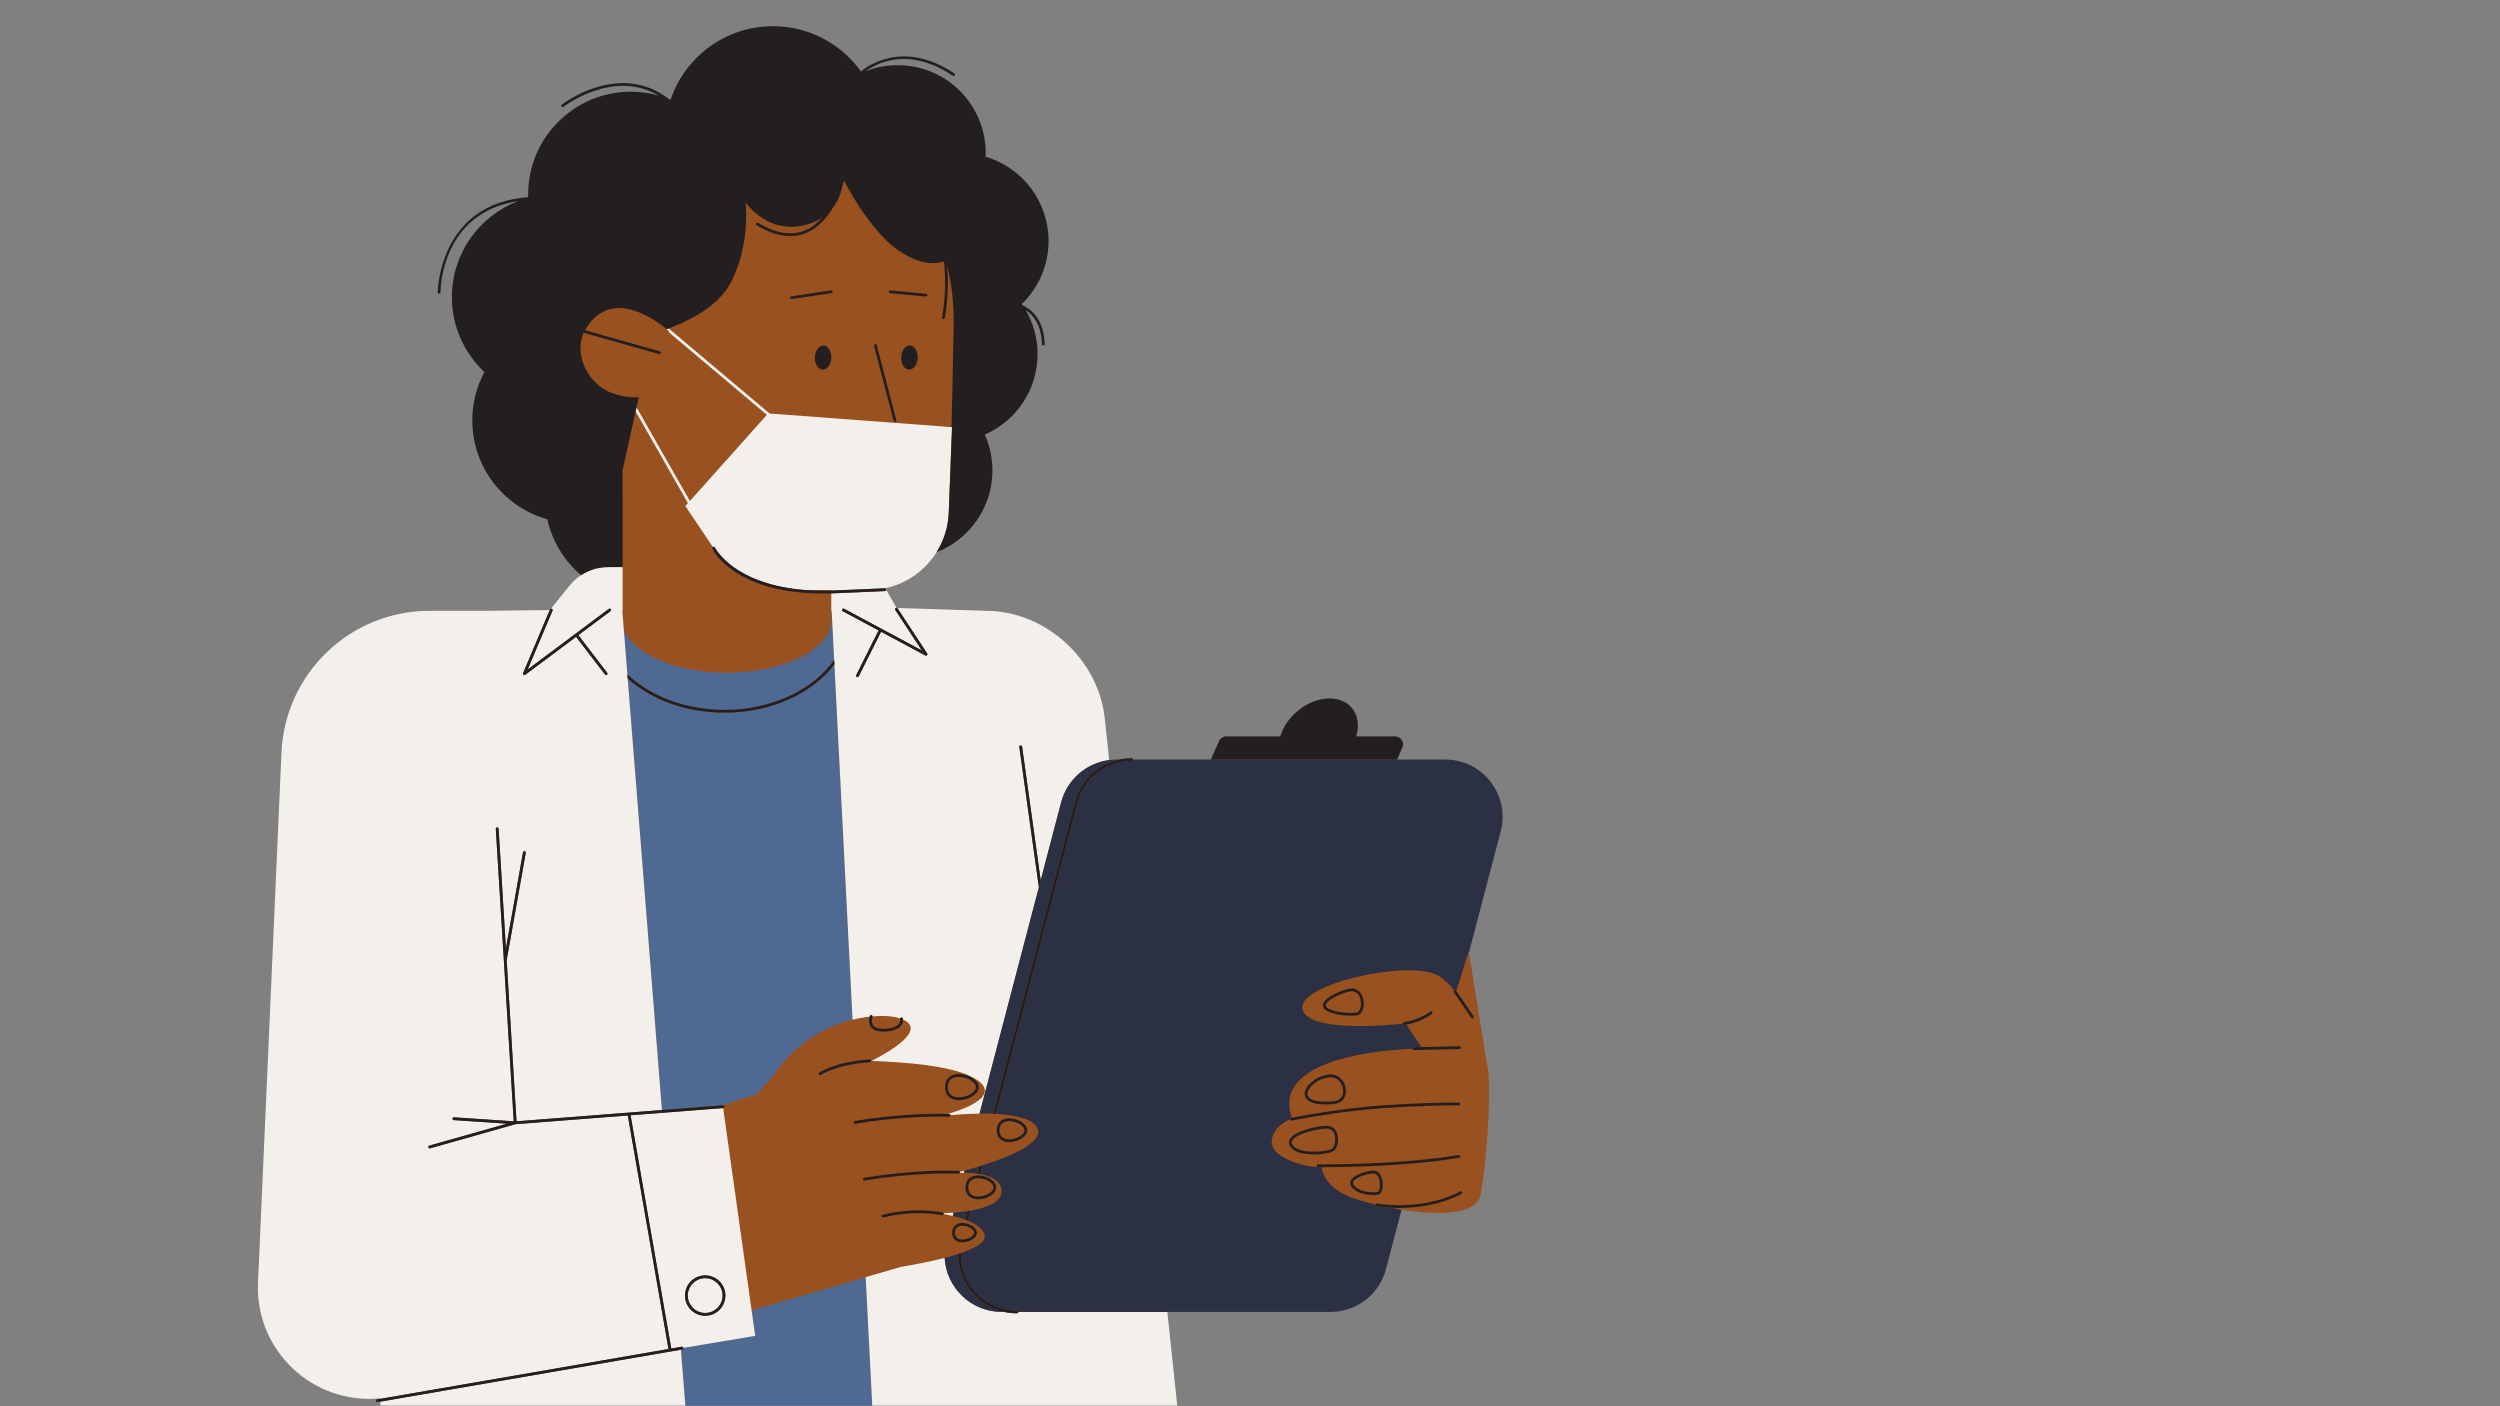 <svg xmlns="http://www.w3.org/2000/svg" xmlns:xlink="http://www.w3.org/1999/xlink" width="1920" zoomAndPan="magnify" viewBox="0 0 1440 810" height="1080" preserveAspectRatio="xMidYMid meet" version="1.0"><rect x="0" y="0" width="1440" height="810" fill="#808080" stroke="none"/><defs><clipPath id="d1837f833e"><path d="M 358 351 L 503 351 L 503 809.859 L 358 809.859 Z M 358 351 " clip-rule="nonzero"/></clipPath><clipPath id="f9c32aa798"><path d="M 148 189 L 679 189 L 679 809.859 L 148 809.859 Z M 148 189 " clip-rule="nonzero"/></clipPath></defs><path fill="#995120" d="M 219.902 808.824 L 219.902 804.512 L 219.012 804.602 C 216.852 804.824 214.664 804.938 212.504 804.938 C 195.422 804.938 178.793 797.797 166.879 785.352 C 154.852 772.785 148.656 756.277 149.426 738.867 L 162.941 433.504 C 164.949 388.152 202.098 352.625 247.508 352.625 L 281.141 352.625 L 317.18 352.199 L 317.523 351.391 L 317.773 351.32 L 317.941 351.133 L 328.934 337.555 C 330.656 335.426 332.742 333.547 335.141 331.969 L 336.043 331.375 L 335.223 330.676 C 325.582 322.48 318.773 311.207 316.047 298.926 L 315.941 298.453 L 315.473 298.32 C 290.387 291.305 272.863 268.203 272.863 242.145 C 272.863 232.574 275.238 223.078 279.73 214.68 L 280.023 214.133 L 279.57 213.711 C 267.652 202.547 261.09 187.43 261.09 171.133 C 261.09 147.078 276.203 125.164 298.695 116.602 L 298.293 115.066 C 300.219 114.773 302.227 114.547 304.316 114.406 L 305.086 114.352 L 305.055 113.012 C 305.043 112.668 305.031 112.324 305.031 111.98 C 305.031 79.809 331.215 53.637 363.398 53.637 C 368.742 53.637 374.082 54.375 379.262 55.836 L 379.891 54.363 C 381.531 55.328 383.133 56.414 384.691 57.625 L 384.785 57.695 C 384.785 57.695 385.727 58.062 385.941 58.152 L 386.738 58.484 L 387.02 57.664 C 395.465 32.68 418.867 15.895 445.25 15.895 C 465.012 15.895 483.703 25.504 495.242 41.605 L 495.75 42.316 L 496.418 41.754 C 496.809 41.422 497.375 40.969 498.109 40.441 L 498.867 41.809 C 504.703 39.512 510.84 38.348 517.113 38.348 C 544.594 38.348 566.953 60.695 566.953 88.168 C 566.953 88.855 566.93 89.539 566.898 90.219 L 566.875 90.848 L 567.48 91.027 C 588.484 97.238 603.156 116.883 603.156 138.793 C 603.156 152.359 597.785 165.047 588.039 174.516 L 587.543 174.996 L 588.613 176.547 L 588.824 176.645 C 589.547 176.977 590.359 177.406 591.207 177.957 L 590.117 178.992 C 594.504 186.555 596.824 195.18 596.824 203.938 C 596.824 223.738 585.086 241.664 566.918 249.602 L 566.172 249.926 L 566.504 250.668 C 569.371 257.086 570.824 263.914 570.824 270.961 C 570.824 291.594 558.402 309.801 539.176 317.34 L 538.926 317.438 L 538.785 317.664 C 532.27 328.062 521.676 335.488 509.715 338.031 L 508.617 338.266 L 509.32 339.453 L 509.598 339.652 L 509.594 339.926 L 515.949 350.879 L 516.363 350.918 L 516.516 350.992 L 567.738 352.625 C 601.57 352.625 631.98 380.125 635.543 413.922 L 638.156 438.711 L 638.98 438.602 C 640.523 438.398 641.898 438.301 643.18 438.301 L 644.715 438.301 L 644.801 438.281 C 647.199 437.758 649.57 437.492 651.859 437.492 L 651.859 438.301 L 697.953 438.301 L 702.906 427.215 C 703.512 425.855 704.867 424.98 706.355 424.98 L 738.023 424.98 L 738.195 424.402 C 741.691 412.66 754.082 403.105 765.812 403.105 C 771.223 403.105 775.727 405.148 778.496 408.859 C 781.445 412.816 782.125 418.172 780.41 423.941 L 780.098 424.98 L 803.594 424.98 C 804.879 424.98 806.066 425.621 806.766 426.699 C 807.465 427.777 807.57 429.125 807.043 430.297 L 803.465 438.301 L 832.445 438.301 C 842.512 438.301 851.812 442.867 857.961 450.836 C 864.113 458.801 866.176 468.953 863.625 478.684 L 845.273 548.691 L 855.535 611.836 C 855.996 613.992 856.305 615.898 856.461 617.551 C 858.004 633.617 855.348 669.582 852.098 687.754 C 850.605 696.098 838.324 697.848 828.285 697.848 C 828.281 697.848 828.281 697.848 828.281 697.848 C 822.156 697.848 815.133 697.227 807.414 696.004 L 806.691 695.891 L 797.543 730.793 C 793.832 744.957 781.008 754.848 766.363 754.848 L 671.496 754.848 L 677.188 808.824 Z M 324.102 60.891 C 324.254 60.77 339.844 48.664 358.895 48.664 C 365.738 48.664 372.184 50.246 378.129 53.379 C 372.184 50.254 365.711 48.672 358.863 48.672 C 339.922 48.672 324.258 60.77 324.102 60.891 Z M 324.102 60.891 " fill-opacity="1" fill-rule="nonzero"/><g clip-path="url(#d1837f833e)"><path fill="#4f6a92" d="M 417.328 408.887 C 394.633 408.887 374.402 400.875 361.363 388.441 L 360.539 378.07 L 359.242 361.738 C 361.047 367.535 366.109 372.781 373.441 376.996 C 384.469 383.336 400.637 387.344 418.672 387.344 C 434.039 387.344 448.051 384.434 458.684 379.652 C 471.043 374.094 478.836 366.008 478.836 356.996 C 478.836 356.867 478.82 356.738 478.816 356.609 L 478.816 351.816 L 479.043 351.816 L 480.207 374.656 L 480.484 380.098 C 468.613 397.184 444.766 408.887 417.328 408.887 Z M 432.918 754.688 L 434.996 769.453 L 393.598 776.375 C 393.672 776.812 393.379 777.227 392.938 777.305 L 392.211 777.43 L 394.762 809.633 L 502.418 809.633 L 498.637 735.617 Z M 436.273 630.375 C 438.16 627.738 440.305 625.348 442.645 623.191 L 448.031 616.062 C 458.805 601.812 474.039 591.547 491.066 587.332 L 480.617 382.648 C 468.082 399.266 444.418 410.5 417.328 410.5 C 394.953 410.5 374.914 402.836 361.551 390.805 L 381.262 639.375 L 415.895 636.691 Z M 358.457 351.816 L 358.637 354.07 L 358.633 351.816 Z M 358.457 351.816 " fill-opacity="1" fill-rule="nonzero"/></g><path fill="#995120" d="M 418.672 387.344 C 400.637 387.344 384.469 383.336 373.441 376.996 C 366.109 372.781 361.047 367.535 359.242 361.738 L 358.867 356.996 L 358.691 354.75 L 358.637 354.07 L 358.633 351.816 L 358.629 343.613 L 358.621 326.648 L 358.605 294.586 L 358.594 270.961 L 364.547 244.129 L 365.121 241.547 L 366.129 236.996 L 370.258 244.238 L 377.793 257.465 L 384.148 268.613 L 396.246 289.836 L 394.762 291.492 L 410.625 315.098 C 410.301 315.316 410.164 315.738 410.34 316.105 C 410.539 316.516 412.492 320.391 417.672 325.012 C 418.277 325.551 418.934 326.105 419.633 326.66 C 422.734 329.141 426.754 331.734 431.922 334.062 C 436.625 336.418 441.668 338.098 446.91 339.016 C 451.336 340.031 456.266 340.832 461.746 341.316 C 464.594 341.57 467.598 341.738 470.75 341.809 C 471.906 341.836 473.059 341.863 474.254 341.863 C 475.738 341.863 477.266 341.84 478.816 341.797 L 478.816 356.609 C 478.82 356.738 478.836 356.867 478.836 356.996 C 478.836 366.008 471.043 374.094 458.684 379.652 C 448.051 384.434 434.039 387.344 418.672 387.344 Z M 443.293 238.18 L 385.141 189.172 C 392.094 186.691 412.688 178.27 420.711 163.172 C 425.383 154.375 427.727 145.234 428.852 137.398 C 430.57 125.469 429.473 116.57 429.473 116.57 C 429.473 116.57 443.34 137.078 467.043 128.609 C 469.555 127.711 471.719 126.594 473.602 125.344 C 470.922 128.395 467.688 131.051 463.816 132.676 C 455.996 135.957 446.871 134.516 436.699 128.387 C 436.316 128.152 435.82 128.281 435.59 128.664 C 435.363 129.043 435.484 129.543 435.867 129.773 C 442.762 133.926 449.227 136.008 455.188 136.008 C 458.426 136.008 461.516 135.395 464.441 134.164 C 470.746 131.52 475.406 126.438 478.754 121.203 C 479.039 120.758 479.316 120.316 479.582 119.871 C 483.113 115.434 484.59 110.602 485.211 107.266 C 485.75 105.574 486.023 104.457 486.07 104.262 C 486.102 104.137 486.094 104.016 486.066 103.898 C 487.035 105.777 489.668 110.742 493.465 116.734 C 496.211 121.074 499.57 125.945 503.344 130.578 C 505.562 133.301 507.922 135.938 510.391 138.336 C 513.016 140.887 515.766 143.164 518.586 144.98 C 530.906 152.895 539.129 152.234 543.68 150.508 C 543.777 151.312 543.883 152.289 543.98 153.406 C 544.523 159.559 544.844 170.199 542.645 182.855 C 542.566 183.297 542.863 183.715 543.301 183.789 C 543.352 183.801 543.395 183.805 543.441 183.805 C 543.828 183.805 544.168 183.527 544.238 183.133 C 546.453 170.383 546.145 159.629 545.598 153.344 C 545.594 153.27 545.586 153.211 545.578 153.137 C 545.598 153.207 545.613 153.273 545.633 153.344 C 548.234 163.828 549.574 175.586 549.277 188.738 C 549.273 188.902 549.27 189.078 549.266 189.242 C 549.047 199.227 548.828 213.727 548.5 228.461 C 548.367 234.371 548.215 240.312 548.039 246.016 L 515.508 243.582 L 480.211 240.941 Z M 478.824 206.172 C 478.992 202.332 477.012 199.129 474.398 199.012 C 471.781 198.898 469.527 201.918 469.359 205.754 C 469.191 209.594 471.172 212.797 473.789 212.914 C 476.402 213.027 478.656 210.008 478.824 206.172 Z M 516.266 241.941 L 510.887 221.344 L 505 198.805 C 504.887 198.375 504.449 198.117 504.016 198.227 C 503.582 198.34 503.324 198.781 503.438 199.215 L 509.309 221.699 L 514.703 242.352 C 514.797 242.715 515.125 242.953 515.484 242.953 C 515.551 242.953 515.621 242.945 515.688 242.93 C 516.121 242.816 516.379 242.375 516.266 241.941 Z M 523.535 212.914 C 526.148 213.027 528.406 210.008 528.574 206.172 C 528.742 202.332 526.758 199.129 524.145 199.012 C 521.531 198.898 519.273 201.918 519.105 205.754 C 518.938 209.594 520.922 212.797 523.535 212.914 Z M 485.656 103.086 C 485.656 103.086 485.656 103.191 485.652 103.371 C 485.75 103.422 485.832 103.484 485.898 103.566 C 485.746 103.266 485.656 103.086 485.656 103.086 Z M 463.672 339.844 C 465.301 339.969 466.969 340.07 468.695 340.137 C 469.723 340.176 470.781 340.195 471.84 340.211 C 474.094 340.25 476.398 340.254 478.812 340.184 L 478.816 340.184 L 478.816 339.844 Z M 362.941 228.781 C 364.543 228.891 366.211 228.902 367.945 228.812 L 366.652 234.645 L 372.91 245.629 L 382.16 261.855 L 385 266.84 L 397.379 288.566 L 402.738 282.57 L 415.711 268.059 L 424.898 257.781 L 441.715 238.965 L 385.266 191.395 L 385.48 190.93 C 385.48 190.93 384.922 190.414 383.938 189.594 C 382.816 188.656 381.133 187.324 379.027 185.871 C 378.41 185.449 377.758 185.016 377.074 184.578 C 373.652 182.395 369.445 180.16 364.926 178.785 C 357.211 176.434 348.613 176.605 341.582 183.914 C 339.957 185.605 338.426 187.707 336.996 190.211 L 361.379 197.102 L 371.176 199.871 L 373.188 200.441 L 378.242 201.867 L 380.039 202.375 C 380.082 202.387 380.113 202.418 380.152 202.434 C 380.508 202.598 380.707 202.988 380.598 203.375 C 380.496 203.73 380.176 203.961 379.82 203.961 C 379.746 203.961 379.672 203.953 379.602 203.93 L 379.477 203.895 L 377.664 203.383 L 375.336 202.727 L 370.344 201.316 L 361.141 198.715 L 336.352 191.707 C 336.301 191.695 336.266 191.664 336.223 191.645 C 331.781 200.891 335.301 215.645 346.934 223.516 C 348.258 224.414 349.695 225.215 351.234 225.914 C 351.953 226.207 354.855 227.324 358.59 228.113 C 359.16 228.234 359.746 228.348 360.348 228.449 C 361.191 228.59 362.059 228.699 362.941 228.781 Z M 506.566 585.215 C 505.238 585.25 503.914 585.328 502.594 585.434 C 502.602 585.535 502.59 585.641 502.555 585.746 C 502.547 585.773 501.668 588.527 502.84 590.453 C 503.441 591.441 504.52 592.07 506.047 592.32 C 510.617 593.066 515.414 592.152 517.445 590.141 C 518.34 589.262 518.684 588.23 518.5 586.996 C 518.48 586.859 518.504 586.73 518.551 586.609 C 515.23 585.488 511.082 585.105 506.566 585.215 Z M 552.199 632.09 C 556.66 632.09 562.105 629.363 562.105 626.18 C 562.105 623 556.66 620.273 552.199 620.273 C 548.211 620.273 545.926 622.426 545.926 626.18 C 545.926 629.934 548.211 632.09 552.199 632.09 Z M 559.793 688.27 C 560.227 688.555 560.73 688.777 561.289 688.93 C 561.906 689.098 562.574 689.203 563.332 689.203 C 567.336 689.203 572.227 686.77 572.227 683.926 C 572.227 681.238 567.844 678.914 563.98 678.676 C 563.762 678.66 563.543 678.652 563.332 678.652 C 562.965 678.652 562.629 678.684 562.297 678.727 C 559.383 679.074 557.727 680.918 557.727 683.926 C 557.727 685.918 558.461 687.391 559.793 688.27 Z M 553.082 713.867 C 553.453 713.941 553.844 713.992 554.273 713.992 C 554.426 713.992 554.578 713.965 554.73 713.957 C 557.895 713.781 561.074 711.867 561.074 710.031 C 561.074 708.582 559.098 707.07 556.707 706.414 C 556.191 706.27 555.652 706.184 555.113 706.129 C 554.832 706.102 554.551 706.07 554.273 706.07 C 551.59 706.07 550.055 707.512 550.055 710.031 C 550.055 712.145 551.148 713.488 553.082 713.867 Z M 597.469 649.746 C 601.551 658.109 581.27 666.336 565.93 671.227 C 565.316 671.422 564.707 671.617 564.109 671.801 C 560.887 672.801 557.969 673.633 555.617 674.273 C 554.582 674.559 553.664 674.801 552.879 675.008 C 552.793 674.668 552.504 674.41 552.137 674.398 C 525.309 673.477 498.051 678.379 497.777 678.43 C 497.34 678.508 497.047 678.93 497.129 679.367 C 497.199 679.758 497.539 680.031 497.922 680.031 C 497.969 680.031 498.02 680.027 498.066 680.02 C 498.34 679.969 525.43 675.113 552.082 676.016 C 552.406 676.039 552.684 675.852 552.82 675.582 C 553.543 675.555 554.371 675.539 555.285 675.539 C 557.527 675.543 560.25 675.66 562.996 676.043 C 563.531 676.117 564.066 676.203 564.602 676.301 C 570.773 677.418 576.621 680.055 576.918 686.02 C 577.238 692.457 568.199 695.668 559.105 697.266 C 558.523 697.371 557.941 697.465 557.359 697.555 C 554.512 697.996 551.723 698.285 549.273 698.48 C 546.941 698.664 544.918 698.758 543.453 698.809 C 543.348 698.574 543.145 698.391 542.875 698.344 C 524.777 695.059 508.562 699.668 508.398 699.715 C 507.973 699.84 507.723 700.289 507.848 700.719 C 507.949 701.07 508.273 701.301 508.625 701.301 C 508.699 701.301 508.773 701.289 508.852 701.266 C 509.008 701.219 524.852 696.715 542.586 699.934 C 542.996 700.008 543.445 699.723 543.527 699.281 C 543.527 699.281 543.527 699.277 543.527 699.277 C 544.906 699.523 546.734 699.887 548.773 700.379 C 551.062 700.93 553.602 701.648 556.051 702.551 C 556.559 702.738 557.066 702.934 557.566 703.137 C 562.738 705.254 567.125 708.25 567.188 712.344 C 567.242 715.875 561.281 719.066 553.547 721.727 C 553.012 721.91 552.477 722.09 551.926 722.27 C 549.422 723.082 546.77 723.836 544.102 724.535 C 531.777 727.754 519.113 729.68 519.113 729.68 L 498.637 735.617 L 432.918 754.688 L 416.539 638.25 C 416.957 638.191 417.266 637.824 417.23 637.398 C 417.199 636.953 416.832 636.613 416.363 636.652 L 415.895 636.691 L 436.273 630.375 C 438.16 627.738 440.305 625.348 442.645 623.191 L 448.031 616.062 C 458.805 601.812 474.039 591.547 491.066 587.332 C 494.293 586.535 497.582 585.953 500.922 585.605 C 500.676 586.539 500.164 589.156 501.453 591.281 C 502.309 592.699 503.77 593.586 505.789 593.914 C 506.855 594.09 508.023 594.184 509.219 594.184 C 512.73 594.184 516.484 593.363 518.582 591.293 C 519.723 590.172 520.223 588.766 520.117 587.223 C 520.609 587.445 521.078 587.688 521.523 587.953 C 531.855 594.148 513.375 605.27 502.004 611.105 C 523.969 611.863 547.129 614.137 558.934 619.891 C 579.57 629.953 556.824 638.438 546.012 641.641 C 523.203 640.945 500.277 644.379 494.031 645.402 C 492.992 645.574 492.398 645.68 492.359 645.688 C 491.922 645.766 491.633 646.188 491.711 646.625 C 491.781 647.016 492.121 647.289 492.504 647.289 C 492.555 647.289 492.602 647.285 492.652 647.277 C 492.688 647.27 493.203 647.18 494.113 647.027 C 500.09 646.043 523.535 642.496 546.668 643.273 C 547.059 643.305 547.484 642.941 547.5 642.492 C 547.504 642.434 547.484 642.383 547.473 642.328 C 551.793 641.945 557.816 641.531 564.219 641.453 C 566.797 641.422 569.43 641.445 572.039 641.547 C 572.594 641.57 573.141 641.598 573.691 641.629 C 584.664 642.207 594.812 644.297 597.469 649.746 Z M 544.309 626.18 C 544.309 630.82 547.332 633.703 552.199 633.703 C 557.527 633.703 563.723 630.418 563.723 626.18 C 563.723 621.941 557.527 618.656 552.199 618.656 C 547.332 618.656 544.309 621.539 544.309 626.18 Z M 494.086 610.891 C 493.465 610.977 492.879 611.07 492.285 611.164 C 478.992 613.223 472.152 617.613 471.816 617.836 C 471.445 618.082 471.34 618.582 471.59 618.957 C 471.742 619.191 472 619.32 472.262 619.32 C 472.414 619.32 472.57 619.277 472.707 619.188 C 472.785 619.133 479.496 614.84 492.367 612.793 C 494.824 612.402 497.5 612.094 500.406 611.914 C 500.586 611.902 500.754 611.883 500.938 611.871 C 501.293 611.852 501.57 611.602 501.66 611.277 C 501.676 611.219 501.684 611.156 501.688 611.094 C 501.688 611.066 501.699 611.047 501.699 611.02 C 501.672 610.574 501.266 610.23 500.844 610.258 C 498.441 610.395 496.191 610.613 494.086 610.891 Z M 548.438 710.031 C 548.438 712.938 550.047 714.895 552.715 715.438 C 553.203 715.539 553.715 715.605 554.273 715.605 C 554.293 715.605 554.312 715.605 554.332 715.605 C 558.211 715.578 562.691 713.156 562.691 710.031 C 562.691 707.645 560.078 705.668 557.117 704.855 C 556.594 704.711 556.062 704.605 555.527 704.539 C 555.105 704.484 554.688 704.453 554.273 704.453 C 550.672 704.453 548.438 706.59 548.438 710.031 Z M 556.109 683.926 C 556.109 686.703 557.309 688.777 559.367 689.891 C 559.828 690.141 560.34 690.332 560.883 690.48 C 561.633 690.684 562.438 690.82 563.332 690.82 C 568.191 690.82 573.844 687.809 573.844 683.926 C 573.844 680.328 568.98 677.48 564.395 677.086 C 564.039 677.055 563.684 677.035 563.332 677.035 C 563.121 677.035 562.93 677.07 562.727 677.082 C 558.637 677.32 556.109 679.879 556.109 683.926 Z M 591.684 651.031 C 591.684 647.176 586.074 644.188 581.25 644.188 C 576.824 644.188 574.078 646.809 574.078 651.031 C 574.078 655.25 576.824 657.871 581.25 657.871 C 586.074 657.871 591.684 654.883 591.684 651.031 Z M 581.25 645.805 C 577.719 645.805 575.691 647.707 575.691 651.031 C 575.691 654.352 577.719 656.258 581.25 656.258 C 585.219 656.258 590.066 653.844 590.066 651.031 C 590.066 648.215 585.219 645.805 581.25 645.805 Z M 852.891 687.895 C 850.715 700.066 827.969 700.082 807.289 696.801 C 804.977 696.438 802.691 696.031 800.465 695.598 C 802.473 695.727 804.43 695.793 806.316 695.793 C 806.742 695.793 807.141 695.77 807.559 695.766 C 828.758 695.465 841.711 687.742 841.867 687.645 C 842.246 687.414 842.367 686.914 842.133 686.535 C 841.902 686.156 841.406 686.035 841.02 686.27 C 840.871 686.359 828.461 693.777 807.98 694.16 C 803.48 694.242 798.598 693.992 793.363 693.242 C 792.953 693.184 792.574 693.453 792.477 693.852 C 785.734 692.234 780.039 690.469 776.562 689.004 C 761.891 682.82 761.281 672.324 761.281 672.324 C 760.895 672.324 760.5 672.316 760.102 672.301 C 760.516 672.305 761.043 672.305 761.727 672.305 C 769.094 672.305 791.266 672.117 814.285 670.102 C 823.137 669.328 832.109 668.281 840.418 666.871 C 840.859 666.797 841.156 666.379 841.082 665.941 C 841.004 665.5 840.582 665.215 840.148 665.277 C 832.062 666.648 823.344 667.672 814.723 668.441 C 791.57 670.5 769.145 670.691 761.738 670.691 C 760.066 670.691 759.227 670.688 759.176 670.68 C 758.734 670.68 758.371 671.035 758.367 671.48 C 758.363 671.844 758.605 672.145 758.938 672.25 C 747.148 671.527 731.594 665.59 732.496 657.023 C 733.273 649.641 740.43 645.887 743.168 644.707 C 743.168 644.754 743.156 644.797 743.168 644.84 C 743.246 645.223 743.582 645.484 743.957 645.484 C 744.012 645.484 744.066 645.48 744.121 645.469 C 744.383 645.414 770.75 640.062 796.883 638.266 C 807.137 637.559 815.984 637.172 822.973 636.957 C 833.812 636.625 840.168 636.719 840.27 636.723 C 840.273 636.723 840.277 636.723 840.285 636.723 C 840.723 636.723 841.086 636.367 841.094 635.926 C 841.102 635.48 840.742 635.113 840.297 635.105 C 840.195 635.105 833.996 635.012 823.402 635.328 C 816.32 635.539 807.277 635.93 796.773 636.652 C 771.941 638.363 746.926 643.262 744.078 643.828 C 732.348 610.031 794.75 604.852 813.809 604.059 C 813.828 604.488 814.18 604.832 814.613 604.832 C 814.621 604.832 814.629 604.832 814.633 604.832 L 831.496 604.449 L 840.691 604.238 C 841.137 604.227 841.488 603.855 841.48 603.41 C 841.469 602.965 841.109 602.625 840.652 602.621 L 831.922 602.82 L 818.688 603.121 L 810.047 590.168 C 819.348 588.492 824.594 584.129 824.82 583.938 C 825.156 583.648 825.199 583.141 824.91 582.801 C 824.621 582.461 824.113 582.418 823.773 582.707 C 823.719 582.75 818.266 587.289 808.828 588.746 C 808.398 588.809 808.109 589.203 808.156 589.629 C 799.523 590.555 754.25 594.754 750.332 581.691 C 745.996 567.246 809.402 552.934 827.402 561.469 C 830.883 563.121 834.344 566.348 837.613 570.504 C 837.285 570.762 837.199 571.23 837.441 571.586 L 838.215 572.723 L 839.367 574.418 L 846.688 585.188 L 847.48 586.355 C 847.637 586.582 847.891 586.707 848.148 586.707 C 848.309 586.707 848.465 586.664 848.605 586.566 C 848.973 586.316 849.066 585.812 848.816 585.445 L 839.91 572.344 L 838.832 570.758 L 845.992 548.059 L 846.098 548.73 L 856.332 611.707 C 856.781 613.797 857.102 615.746 857.27 617.473 C 858.785 633.305 856.281 668.969 852.891 687.895 Z M 785.488 577.23 C 785.207 573.297 782.977 569.336 778.629 569.336 C 778.625 569.336 778.621 569.336 778.621 569.336 C 775.332 569.34 762.785 573.938 762.055 578.594 C 761.73 580.668 763.453 582.332 767.176 583.535 C 770.352 584.562 774.5 585.027 777.93 585.027 C 779.336 585.027 780.621 584.949 781.668 584.801 C 784.504 584.395 785.738 580.684 785.488 577.23 Z M 775.195 627.379 C 774.766 623.199 771.688 618.949 766.633 618.906 C 766.598 618.906 766.562 618.902 766.527 618.902 C 759.898 618.902 752.062 624.414 751.512 629.492 C 751.32 631.266 751.898 634.43 757.926 635.695 C 759.41 636.004 761.641 636.16 763.855 636.16 C 766.078 636.16 768.289 636.004 769.727 635.695 C 773.484 634.879 775.633 631.617 775.195 627.379 Z M 770.473 653.887 C 769.785 650.723 767.73 648.754 764.832 648.488 C 761.102 648.16 745.125 650.996 742.758 656.586 C 742.223 657.848 742.129 659.82 744.723 662.047 C 747.168 664.152 752.184 664.977 757.008 664.977 C 761.551 664.977 765.926 664.246 767.824 663.168 C 770.031 661.914 771.27 657.578 770.473 653.887 Z M 796.457 681.68 C 796.281 678.594 794.953 674.824 791.809 674.348 C 789.176 673.949 779.465 676.18 777.934 680.277 C 777.43 681.625 777.57 683.703 781.121 685.957 C 784.047 687.812 788.012 688.355 790.875 688.355 C 792.27 688.355 793.406 688.227 794.031 688.059 C 795.93 687.539 796.617 684.48 796.457 681.68 Z M 766.617 620.52 C 766.586 620.52 766.551 620.52 766.52 620.52 C 760.23 620.52 753.547 625.73 753.121 629.664 C 752.828 632.391 755.75 633.586 758.258 634.113 C 761.008 634.688 766.723 634.691 769.387 634.113 C 772.906 633.352 773.852 630.098 773.59 627.547 C 773.23 624.082 770.723 620.555 766.617 620.52 Z M 778.629 570.949 C 778.629 570.949 778.625 570.949 778.621 570.949 C 775.535 570.953 764.188 575.438 763.652 578.844 C 763.422 580.301 765.711 581.363 767.672 581.996 C 771.926 583.375 778.008 583.688 781.441 583.199 C 783.027 582.973 784.098 580.402 783.879 577.344 C 783.664 574.395 782.164 570.949 778.629 570.949 Z M 791.562 675.945 C 791.398 675.918 791.199 675.906 790.977 675.906 C 788.02 675.906 780.488 678.066 779.445 680.844 C 779.02 681.988 779.875 683.25 781.988 684.59 C 785.676 686.93 791.801 686.988 793.605 686.496 C 794.309 686.305 794.988 684.316 794.844 681.77 C 794.688 679.094 793.613 676.258 791.562 675.945 Z M 764.688 650.098 C 764.488 650.082 764.266 650.074 764.016 650.074 C 759.43 650.074 746.035 652.992 744.246 657.215 C 744.07 657.629 743.535 658.895 745.777 660.82 C 749.926 664.391 763.602 663.711 767.027 661.762 C 768.438 660.965 769.582 657.426 768.891 654.23 C 768.516 652.484 767.48 650.352 764.688 650.098 Z M 764.688 650.098 " fill-opacity="1" fill-rule="nonzero"/><g clip-path="url(#f9c32aa798)"><path fill="#f3f0ec" d="M 478.816 339.844 L 463.672 339.844 C 463.066 339.797 462.469 339.746 461.875 339.691 C 460.973 339.609 460.086 339.516 459.215 339.418 C 441.441 337.391 429.879 331.934 422.633 326.723 C 421.195 325.691 419.918 324.668 418.805 323.688 C 413.707 319.188 411.844 315.504 411.797 315.406 C 411.602 315.004 411.121 314.836 410.719 315.027 C 410.684 315.043 410.66 315.074 410.625 315.098 L 394.762 291.492 L 396.246 289.836 L 384.148 268.613 L 377.793 257.465 L 370.258 244.238 L 366.129 236.996 L 366.652 234.645 L 372.91 245.629 L 382.16 261.855 L 385 266.84 L 397.379 288.566 L 402.738 282.57 L 415.711 268.059 L 424.898 257.781 L 441.715 238.965 L 385.266 191.395 L 385.48 190.93 C 385.48 190.93 384.922 190.414 383.938 189.594 C 384.273 189.48 384.68 189.34 385.141 189.172 L 443.293 238.18 L 480.211 240.941 L 515.508 243.582 L 548.039 246.016 L 548.367 246.039 L 548.039 254.535 L 546.48 295.332 C 546.16 303.691 543.625 311.461 539.469 318.094 C 532.918 328.551 522.312 336.176 509.887 338.82 L 509.953 338.934 C 509.863 338.895 509.762 338.875 509.648 338.871 C 509.621 338.871 509.598 338.859 509.57 338.863 L 486.727 339.844 L 478.816 340.184 Z M 219.094 805.707 L 220.281 805.504 L 247.145 800.859 L 385.059 777.023 L 361.605 642.523 L 296.902 647.539 L 247.723 661.438 C 247.297 661.566 246.848 661.309 246.727 660.883 C 246.602 660.453 246.855 660.004 247.285 659.883 L 292.043 647.234 L 261.375 645.18 C 260.93 645.152 260.594 644.766 260.621 644.32 C 260.652 643.875 261.059 643.535 261.484 643.566 L 295.898 645.871 L 290.219 553.172 C 290.215 553.141 290.211 553.113 290.211 553.086 L 285.578 477.441 C 285.551 476.996 285.887 476.613 286.336 476.586 C 286.758 476.559 287.164 476.898 287.191 477.34 L 291.414 546.254 L 301.254 490.938 C 301.332 490.5 301.742 490.207 302.191 490.285 C 302.629 490.363 302.922 490.781 302.844 491.223 L 291.836 553.121 L 297.32 642.629 L 297.52 645.871 L 362.184 640.855 C 362.203 640.855 362.223 640.852 362.242 640.852 L 381.262 639.375 L 361.551 390.805 L 361.363 388.441 L 360.539 378.07 L 359.242 361.738 L 358.867 356.996 L 358.691 354.75 L 358.637 354.07 L 358.457 351.816 L 358.633 351.816 L 358.629 343.613 L 358.621 326.648 L 350.098 326.648 C 344.555 326.648 339.223 328.316 334.699 331.293 C 332.312 332.863 330.141 334.777 328.305 337.047 L 317.312 350.625 C 317.48 350.578 317.664 350.574 317.836 350.645 C 318.145 350.773 318.328 351.066 318.332 351.379 C 318.332 351.488 318.312 351.598 318.27 351.703 L 318.219 351.816 L 316.918 354.898 L 314.945 359.574 L 303.949 385.609 L 330.418 365.852 L 335.312 362.199 L 344.602 355.262 L 345.27 354.766 L 349.215 351.816 L 350.309 351 L 350.723 350.691 C 351.078 350.426 351.586 350.5 351.852 350.855 C 351.883 350.895 351.891 350.941 351.914 350.984 C 352.051 351.258 352.023 351.574 351.84 351.816 C 351.797 351.879 351.754 351.941 351.688 351.988 L 346.176 356.102 L 344.602 357.281 L 335.008 364.441 L 333.129 365.844 L 334.359 367.449 L 334.562 367.719 L 349.758 387.547 C 350.027 387.902 349.961 388.41 349.605 388.68 C 349.461 388.793 349.289 388.848 349.117 388.848 C 348.871 388.848 348.633 388.738 348.477 388.531 L 334.258 369.977 L 331.832 366.812 L 302.531 388.688 C 302.238 388.902 301.836 388.898 301.551 388.676 C 301.262 388.449 301.16 388.062 301.305 387.727 L 313.445 358.969 L 314.883 355.566 L 316.465 351.816 L 316.594 351.512 L 316.641 351.398 L 281.141 351.816 L 247.512 351.816 C 201.781 351.816 164.156 387.801 162.133 433.469 L 148.617 738.832 C 146.879 778.152 180.566 809.359 219.094 805.406 Z M 386.156 778.477 C 386.137 778.48 386.121 778.484 386.102 778.484 L 220.07 807.18 L 219.094 807.348 L 219.094 809.633 L 394.762 809.633 L 392.211 777.43 Z M 672.391 755.656 L 586.586 755.656 C 586.586 756.102 586.227 756.465 585.777 756.465 C 583.262 756.465 580.789 756.184 578.398 755.656 L 577.098 755.656 C 559.035 755.656 545.059 741.41 544.102 724.535 C 531.777 727.754 519.113 729.68 519.113 729.68 L 498.637 735.617 L 502.418 809.633 L 678.086 809.633 Z M 555.285 675.539 L 555.617 674.273 C 554.582 674.559 553.664 674.801 552.879 675.008 C 552.898 675.082 552.922 675.152 552.918 675.234 C 552.914 675.359 552.875 675.473 552.82 675.582 C 553.543 675.555 554.371 675.539 555.285 675.539 Z M 543.527 699.277 C 544.906 699.523 546.734 699.887 548.773 700.379 L 549.273 698.48 C 546.941 698.664 544.918 698.758 543.453 698.809 C 543.52 698.953 543.555 699.109 543.527 699.277 Z M 501.023 585.238 C 501.164 584.816 501.629 584.59 502.043 584.727 C 502.359 584.832 502.57 585.117 502.594 585.434 C 503.914 585.328 505.238 585.25 506.566 585.215 C 511.082 585.105 515.23 585.488 518.551 586.609 C 518.648 586.34 518.875 586.125 519.18 586.078 C 519.617 586.023 520.031 586.316 520.098 586.758 C 520.121 586.914 520.105 587.066 520.117 587.223 C 520.609 587.445 521.078 587.688 521.523 587.953 C 531.855 594.148 513.375 605.27 502.004 611.105 C 523.969 611.863 547.129 614.137 558.934 619.891 C 579.57 629.953 556.824 638.438 546.012 641.641 C 546.25 641.648 546.484 641.652 546.719 641.66 C 547.109 641.672 547.406 641.961 547.473 642.328 C 551.793 641.945 557.816 641.531 564.219 641.453 L 591.285 538.188 L 598.387 511.102 L 587.129 430.301 C 587.066 429.859 587.375 429.449 587.816 429.391 C 588.246 429.328 588.668 429.637 588.73 430.078 L 599.453 507.035 L 611.219 462.148 C 614.656 449.031 625.703 439.527 638.871 437.801 L 636.348 413.84 C 632.734 379.586 602.027 351.82 567.762 351.82 L 516.703 350.188 C 516.832 350.25 516.953 350.332 517.039 350.465 L 518.461 352.633 L 534.074 376.418 C 534.277 376.73 534.246 377.137 533.996 377.41 C 533.746 377.684 533.34 377.75 533.016 377.574 L 507.492 363.887 L 494.648 389.562 C 494.508 389.844 494.223 390.008 493.926 390.008 C 493.805 390.008 493.68 389.98 493.562 389.922 C 493.164 389.723 493.004 389.238 493.203 388.84 L 505.414 364.434 L 506.07 363.121 L 485.43 352.051 C 485.32 351.992 485.234 351.91 485.168 351.816 C 484.984 351.574 484.945 351.242 485.098 350.957 C 485.309 350.562 485.805 350.418 486.191 350.629 L 488.41 351.816 L 509.129 362.93 L 530.98 374.648 L 520.309 358.395 L 516.336 352.34 L 515.688 351.352 C 515.441 350.977 515.547 350.477 515.918 350.23 C 515.969 350.199 516.023 350.188 516.074 350.168 C 516.195 350.121 516.316 350.102 516.441 350.113 L 510.402 339.707 C 510.379 340.121 510.059 340.461 509.641 340.477 L 478.867 341.797 C 478.852 341.797 478.836 341.797 478.816 341.797 L 478.816 351.816 L 479.043 351.816 L 480.207 374.656 L 480.484 380.098 L 480.617 382.648 L 491.066 587.332 C 494.293 586.535 497.582 585.953 500.922 585.605 C 500.973 585.41 501.016 585.262 501.023 585.238 Z M 406.188 736.23 C 400.66 736.23 396.164 740.727 396.164 746.25 C 396.164 751.773 400.66 756.27 406.188 756.27 C 411.715 756.27 416.211 751.773 416.211 746.25 C 416.211 740.727 411.715 736.23 406.188 736.23 Z M 432.918 754.688 L 434.996 769.453 L 393.598 776.375 C 393.598 776.371 393.598 776.371 393.598 776.371 C 393.52 775.93 393.094 775.641 392.664 775.711 L 392.082 775.812 L 386.648 776.75 L 363.223 642.395 L 381.391 640.988 L 412.488 638.574 L 416.488 638.266 C 416.508 638.266 416.52 638.254 416.539 638.25 Z M 417.828 746.25 C 417.828 739.836 412.605 734.613 406.188 734.613 C 399.77 734.613 394.547 739.836 394.547 746.25 C 394.547 752.668 399.77 757.887 406.188 757.887 C 412.605 757.887 417.828 752.668 417.828 746.25 Z M 417.828 746.25 " fill-opacity="1" fill-rule="nonzero"/></g><path fill="#2b3044" d="M 832.445 437.492 L 652.668 437.492 C 652.668 437.938 652.305 438.301 651.859 438.301 C 647.402 438.301 643.117 439.227 639.199 440.902 C 630.254 444.73 623.262 452.504 620.68 462.352 L 602.754 530.742 L 601.688 534.805 L 594.367 562.73 L 573.691 641.629 C 584.664 642.207 594.812 644.297 597.469 649.746 C 601.551 658.109 581.27 666.336 565.93 671.227 L 564.602 676.301 C 570.773 677.418 576.621 680.055 576.918 686.02 C 577.238 692.457 568.199 695.668 559.105 697.266 L 557.566 703.137 C 562.738 705.254 567.125 708.25 567.188 712.344 C 567.242 715.875 561.281 719.066 553.547 721.727 C 553.32 729.086 555.633 736.32 560.262 742.312 C 566.41 750.281 575.711 754.848 585.777 754.848 C 586.227 754.848 586.586 755.211 586.586 755.656 L 766.363 755.656 C 781.387 755.656 794.516 745.527 798.324 731 L 807.289 696.801 C 804.977 696.438 802.691 696.031 800.465 695.598 C 798.098 695.445 795.66 695.203 793.133 694.844 C 792.691 694.777 792.387 694.371 792.449 693.93 C 792.453 693.902 792.469 693.879 792.477 693.852 C 785.734 692.234 780.039 690.469 776.562 689.004 C 761.891 682.82 761.281 672.324 761.281 672.324 C 760.895 672.324 760.5 672.316 760.102 672.301 C 759.543 672.301 759.203 672.297 759.164 672.297 C 759.086 672.297 759.012 672.27 758.938 672.25 C 747.148 671.527 731.594 665.59 732.496 657.023 C 733.273 649.641 740.43 645.887 743.168 644.707 C 743.152 644.32 743.402 643.965 743.797 643.887 C 743.809 643.883 743.914 643.863 744.078 643.828 C 732.348 610.031 794.75 604.852 813.809 604.059 C 813.809 604.051 813.809 604.047 813.809 604.043 C 813.797 603.598 814.152 603.227 814.598 603.215 L 818.688 603.121 L 810.047 590.168 C 809.723 590.227 809.406 590.289 809.074 590.34 C 809.035 590.348 808.992 590.352 808.949 590.352 C 808.559 590.352 808.215 590.066 808.152 589.664 C 808.152 589.652 808.156 589.641 808.156 589.629 C 799.523 590.555 754.25 594.754 750.332 581.691 C 745.996 567.246 809.402 552.934 827.402 561.469 C 830.883 563.121 834.344 566.348 837.613 570.504 C 837.629 570.492 837.637 570.473 837.652 570.461 C 838.02 570.215 838.523 570.305 838.777 570.676 L 838.832 570.758 L 845.992 548.059 L 846.098 548.73 L 864.406 478.891 C 869.891 457.957 854.094 437.492 832.445 437.492 Z M 564.109 671.801 C 560.887 672.801 557.969 673.633 555.617 674.273 L 555.285 675.539 C 557.527 675.543 560.25 675.66 562.996 676.043 Z M 572.039 641.547 L 593.828 558.422 L 601.109 530.645 L 602.176 526.578 L 619.117 461.941 C 621.871 451.434 629.414 443.184 639.023 439.238 C 640.828 438.496 642.699 437.914 644.629 437.492 L 643.18 437.492 C 641.723 437.492 640.289 437.613 638.871 437.801 C 625.703 439.527 614.656 449.031 611.219 462.148 L 599.453 507.035 L 598.387 511.102 L 591.285 538.188 L 564.219 641.453 C 566.797 641.422 569.43 641.445 572.039 641.547 Z M 558.98 743.301 C 554.246 737.168 551.828 729.797 551.926 722.27 C 549.422 723.082 546.77 723.836 544.102 724.535 C 545.059 741.41 559.035 755.656 577.098 755.656 L 578.398 755.656 C 570.746 753.969 563.902 749.676 558.98 743.301 Z M 557.359 697.555 C 554.512 697.996 551.723 698.285 549.273 698.48 L 548.773 700.379 C 551.062 700.93 553.602 701.648 556.051 702.551 Z M 557.359 697.555 " fill-opacity="1" fill-rule="nonzero"/><path fill="#231f20" d="M 744.078 643.828 C 746.926 643.262 771.941 638.363 796.773 636.652 C 807.277 635.93 816.32 635.539 823.402 635.328 C 833.996 635.012 840.195 635.102 840.297 635.105 C 840.742 635.113 841.102 635.48 841.094 635.926 C 841.086 636.367 840.723 636.723 840.285 636.723 C 840.277 636.723 840.273 636.723 840.27 636.723 C 840.168 636.719 833.812 636.625 822.977 636.957 C 815.984 637.172 807.137 637.559 796.883 638.266 C 770.75 640.062 744.383 645.414 744.121 645.469 C 744.066 645.48 744.012 645.484 743.957 645.484 C 743.582 645.484 743.246 645.223 743.168 644.84 C 743.156 644.797 743.168 644.754 743.168 644.707 C 743.152 644.32 743.402 643.965 743.797 643.887 C 743.809 643.883 743.914 643.863 744.078 643.828 Z M 556.051 702.551 C 556.559 702.738 557.066 702.934 557.566 703.137 L 559.105 697.266 C 558.523 697.371 557.941 697.465 557.359 697.555 Z M 417.328 408.887 C 394.637 408.887 374.402 400.875 361.363 388.441 L 361.551 390.805 C 374.914 402.836 394.953 410.5 417.328 410.5 C 444.418 410.5 468.082 399.266 480.617 382.648 L 480.484 380.098 C 468.613 397.184 444.766 408.887 417.328 408.887 Z M 510.402 339.707 C 510.402 339.684 510.414 339.66 510.414 339.637 C 510.398 339.32 510.223 339.055 509.953 338.934 C 509.863 338.895 509.762 338.875 509.648 338.871 C 509.621 338.871 509.598 338.859 509.57 338.863 L 486.727 339.844 L 478.816 340.184 L 478.812 340.184 C 476.398 340.254 474.094 340.25 471.84 340.211 C 470.781 340.195 469.723 340.176 468.695 340.137 C 466.969 340.07 465.301 339.969 463.672 339.844 C 463.066 339.797 462.469 339.746 461.875 339.691 C 460.973 339.609 460.086 339.516 459.215 339.418 C 441.441 337.391 429.879 331.934 422.633 326.723 C 421.195 325.691 419.918 324.668 418.805 323.688 C 413.707 319.188 411.844 315.504 411.797 315.406 C 411.602 315 411.121 314.836 410.719 315.027 C 410.684 315.043 410.66 315.074 410.625 315.098 C 410.301 315.316 410.164 315.738 410.34 316.105 C 410.539 316.516 412.492 320.391 417.672 325.012 C 418.277 325.551 418.934 326.105 419.633 326.66 C 422.734 329.141 426.754 331.734 431.922 334.062 C 436.121 335.961 441.09 337.676 446.91 339.016 C 451.336 340.035 456.266 340.832 461.746 341.316 C 464.594 341.57 467.598 341.738 470.75 341.809 C 471.906 341.836 473.059 341.863 474.254 341.863 C 475.738 341.863 477.266 341.84 478.816 341.797 C 478.832 341.797 478.852 341.797 478.871 341.797 L 509.641 340.477 C 510.059 340.461 510.379 340.121 510.402 339.707 Z M 533.996 377.41 C 534.246 377.137 534.277 376.73 534.074 376.418 L 518.461 352.633 L 517.039 350.465 C 516.953 350.332 516.832 350.25 516.703 350.188 C 516.617 350.148 516.531 350.125 516.441 350.113 C 516.316 350.102 516.195 350.121 516.074 350.168 C 516.023 350.188 515.969 350.199 515.918 350.23 C 515.547 350.477 515.441 350.977 515.688 351.352 L 516.336 352.34 L 520.309 358.395 L 530.98 374.648 L 509.129 362.93 L 488.41 351.816 L 486.191 350.629 C 485.805 350.418 485.309 350.566 485.098 350.957 C 484.945 351.242 484.984 351.574 485.168 351.816 C 485.234 351.91 485.32 351.992 485.43 352.051 L 506.07 363.121 L 505.414 364.434 L 493.203 388.84 C 493.004 389.238 493.164 389.723 493.562 389.922 C 493.68 389.98 493.805 390.008 493.926 390.008 C 494.219 390.008 494.508 389.844 494.648 389.562 L 507.492 363.887 L 533.016 377.574 C 533.34 377.75 533.746 377.684 533.996 377.41 Z M 502.594 585.434 C 502.57 585.117 502.359 584.832 502.043 584.727 C 501.629 584.59 501.164 584.816 501.023 585.238 C 501.016 585.262 500.973 585.41 500.922 585.605 C 500.676 586.539 500.164 589.156 501.453 591.281 C 502.309 592.699 503.77 593.586 505.789 593.914 C 506.855 594.09 508.023 594.184 509.219 594.184 C 512.73 594.184 516.484 593.363 518.586 591.293 C 519.723 590.172 520.223 588.766 520.117 587.223 C 520.105 587.066 520.121 586.914 520.098 586.758 C 520.031 586.316 519.617 586.023 519.18 586.078 C 518.875 586.125 518.648 586.34 518.551 586.605 C 518.504 586.73 518.48 586.859 518.5 586.996 C 518.684 588.23 518.34 589.262 517.445 590.141 C 515.414 592.152 510.617 593.066 506.047 592.32 C 504.52 592.07 503.441 591.441 502.84 590.453 C 501.668 588.527 502.547 585.773 502.555 585.746 C 502.59 585.641 502.602 585.535 502.594 585.434 Z M 559.367 689.891 C 557.309 688.777 556.109 686.703 556.109 683.926 C 556.109 679.879 558.637 677.32 562.727 677.082 C 562.93 677.07 563.121 677.035 563.332 677.035 C 563.684 677.035 564.039 677.055 564.395 677.086 C 568.98 677.48 573.844 680.328 573.844 683.926 C 573.844 687.809 568.191 690.816 563.332 690.816 C 562.438 690.816 561.633 690.684 560.883 690.48 C 560.34 690.332 559.828 690.141 559.367 689.891 Z M 559.793 688.27 C 560.23 688.555 560.73 688.777 561.289 688.93 C 561.906 689.098 562.574 689.203 563.332 689.203 C 567.336 689.203 572.227 686.77 572.227 683.926 C 572.227 681.238 567.844 678.914 563.977 678.676 C 563.762 678.66 563.547 678.652 563.332 678.652 C 562.965 678.652 562.629 678.684 562.297 678.727 C 559.383 679.074 557.727 680.918 557.727 683.926 C 557.727 685.918 558.461 687.391 559.793 688.27 Z M 808.152 589.664 C 808.215 590.066 808.559 590.352 808.949 590.352 C 808.992 590.352 809.035 590.348 809.074 590.34 C 809.406 590.289 809.723 590.227 810.047 590.168 C 819.348 588.492 824.594 584.129 824.82 583.938 C 825.156 583.648 825.199 583.141 824.91 582.801 C 824.621 582.461 824.113 582.418 823.773 582.707 C 823.719 582.75 818.266 587.289 808.828 588.746 C 808.398 588.809 808.109 589.203 808.156 589.629 C 808.156 589.641 808.152 589.652 808.152 589.664 Z M 767.176 583.535 C 763.453 582.332 761.73 580.668 762.055 578.594 C 762.785 573.938 775.332 569.34 778.621 569.336 C 778.625 569.336 778.625 569.336 778.629 569.336 C 782.977 569.336 785.207 573.297 785.488 577.23 C 785.738 580.684 784.504 584.395 781.668 584.801 C 780.621 584.949 779.336 585.027 777.93 585.027 C 774.5 585.027 770.352 584.562 767.176 583.535 Z M 767.672 581.996 C 771.926 583.375 778.008 583.688 781.441 583.199 C 783.027 582.973 784.098 580.402 783.879 577.344 C 783.664 574.395 782.164 570.949 778.629 570.949 C 778.629 570.949 778.625 570.949 778.625 570.949 C 775.535 570.953 764.188 575.438 763.652 578.844 C 763.422 580.301 765.711 581.363 767.672 581.996 Z M 841.48 603.41 C 841.469 602.965 841.109 602.625 840.652 602.621 L 831.922 602.82 L 818.688 603.121 L 814.598 603.215 C 814.152 603.227 813.797 603.598 813.809 604.043 C 813.809 604.047 813.809 604.051 813.809 604.059 C 813.828 604.488 814.18 604.832 814.613 604.832 C 814.621 604.832 814.629 604.832 814.633 604.832 L 831.496 604.449 L 840.691 604.238 C 841.137 604.227 841.488 603.855 841.48 603.41 Z M 252.109 168.395 C 252.109 167.875 252.75 117.145 304.262 113.598 C 304.25 113.059 304.223 112.523 304.223 111.98 C 304.223 79.309 330.715 52.828 363.398 52.828 C 368.977 52.828 374.367 53.617 379.484 55.059 C 353.098 39.543 324.906 61.285 324.598 61.527 C 324.449 61.645 324.273 61.699 324.098 61.699 C 323.859 61.699 323.625 61.594 323.465 61.391 C 323.188 61.043 323.25 60.535 323.598 60.258 C 323.93 59.996 356.57 34.801 385.188 56.984 C 385.543 57.125 385.902 57.258 386.25 57.406 C 394.57 32.805 417.832 15.086 445.25 15.086 C 466.129 15.086 484.598 25.367 495.898 41.137 C 499.301 38.266 520.254 22.555 549.77 42.305 C 550.141 42.551 550.238 43.055 549.988 43.426 C 549.836 43.656 549.578 43.785 549.316 43.785 C 549.164 43.785 549.008 43.738 548.867 43.648 C 523.039 26.363 504.547 36.648 498.57 41.055 C 504.316 38.797 510.566 37.539 517.113 37.539 C 545.086 37.539 567.762 60.207 567.762 88.168 C 567.762 88.867 567.734 89.559 567.707 90.25 C 588.668 96.453 603.965 115.832 603.965 138.793 C 603.965 153.035 598.07 165.898 588.602 175.098 C 588.789 175.367 588.977 175.637 589.16 175.91 C 593.426 177.863 601.281 183.441 601.762 198.145 C 601.777 198.59 601.426 198.965 600.98 198.977 C 600.969 198.977 600.961 198.977 600.953 198.977 C 600.52 198.977 600.16 198.633 600.145 198.195 C 599.766 186.605 594.746 181.121 590.816 178.586 C 595.145 186.043 597.633 194.695 597.633 203.938 C 597.633 224.695 585.129 242.527 567.242 250.34 C 570.059 256.641 571.637 263.613 571.637 270.961 C 571.637 292.398 558.297 310.711 539.469 318.094 C 543.625 311.461 546.16 303.691 546.477 295.332 L 548.039 254.535 L 548.367 246.039 L 548.039 246.016 C 548.215 240.312 548.367 234.371 548.5 228.461 C 548.828 213.727 549.047 199.227 549.266 189.242 C 549.27 189.078 549.273 188.902 549.277 188.738 C 549.574 175.586 548.234 163.828 545.629 153.344 C 545.613 153.273 545.598 153.207 545.578 153.137 C 545.586 153.211 545.594 153.27 545.598 153.344 C 546.145 159.629 546.453 170.383 544.238 183.133 C 544.168 183.527 543.828 183.805 543.441 183.805 C 543.395 183.805 543.348 183.797 543.301 183.789 C 542.863 183.715 542.566 183.297 542.645 182.855 C 544.844 170.199 544.523 159.559 543.98 153.406 C 543.883 152.289 543.777 151.312 543.68 150.508 C 539.129 152.234 530.906 152.895 518.586 144.98 C 515.766 143.164 513.016 140.887 510.387 138.336 C 507.922 135.938 505.562 133.301 503.344 130.578 C 499.57 125.945 496.211 121.074 493.465 116.734 C 489.668 110.742 487.035 105.777 486.066 103.898 C 486.094 104.016 486.102 104.137 486.07 104.262 C 486.023 104.457 485.75 105.574 485.211 107.266 C 484.59 110.602 483.113 115.434 479.582 119.871 C 479.316 120.316 479.039 120.758 478.754 121.203 C 475.406 126.438 470.746 131.52 464.441 134.164 C 461.516 135.395 458.426 136.008 455.188 136.008 C 449.227 136.008 442.762 133.926 435.867 129.773 C 435.484 129.543 435.363 129.043 435.59 128.664 C 435.82 128.281 436.316 128.152 436.699 128.387 C 446.871 134.516 455.996 135.957 463.816 132.676 C 467.688 131.051 470.922 128.395 473.602 125.344 C 471.719 126.594 469.555 127.711 467.047 128.609 C 443.34 137.078 429.473 116.57 429.473 116.57 C 429.473 116.57 430.57 125.469 428.852 137.398 C 427.727 145.234 425.383 154.375 420.711 163.172 C 412.688 178.27 392.094 186.691 385.141 189.172 C 384.68 189.34 384.273 189.48 383.938 189.594 C 382.816 188.656 381.129 187.324 379.027 185.871 C 378.41 185.449 377.758 185.016 377.074 184.578 C 373.652 182.395 369.445 180.16 364.926 178.785 C 357.211 176.434 348.613 176.605 341.582 183.914 C 339.957 185.602 338.426 187.707 336.996 190.211 L 361.379 197.102 L 371.176 199.871 L 373.188 200.441 L 378.242 201.867 L 380.039 202.375 C 380.082 202.387 380.113 202.418 380.152 202.434 C 380.508 202.598 380.707 202.988 380.598 203.375 C 380.496 203.73 380.176 203.961 379.82 203.961 C 379.746 203.961 379.672 203.953 379.602 203.93 L 379.477 203.895 L 377.664 203.383 L 375.336 202.727 L 370.344 201.316 L 361.141 198.715 L 336.352 191.707 C 336.301 191.695 336.266 191.664 336.223 191.645 C 331.781 200.891 335.301 215.645 346.934 223.516 C 348.258 224.414 349.695 225.215 351.234 225.914 C 351.953 226.207 354.855 227.324 358.59 228.113 C 359.16 228.234 359.746 228.348 360.348 228.449 C 361.191 228.59 362.059 228.699 362.941 228.781 C 364.543 228.891 366.211 228.902 367.945 228.812 L 366.652 234.645 L 366.129 236.996 L 365.121 241.547 L 364.547 244.129 L 358.594 270.961 L 358.605 294.586 L 358.621 326.648 L 350.098 326.648 C 344.555 326.648 339.223 328.316 334.699 331.293 C 325.062 323.102 318.094 311.879 315.258 299.102 C 290.34 292.129 272.055 269.281 272.055 242.145 C 272.055 232.078 274.578 222.598 279.02 214.297 C 267.492 203.504 260.281 188.164 260.281 171.133 C 260.281 145.875 276.121 124.328 298.406 115.844 C 254.32 122.488 253.727 166.422 253.727 168.395 C 253.727 168.84 253.363 169.203 252.918 169.203 C 252.473 169.203 252.109 168.84 252.109 168.395 Z M 485.652 103.371 C 485.75 103.422 485.832 103.484 485.898 103.566 C 485.746 103.266 485.656 103.086 485.656 103.086 C 485.656 103.086 485.656 103.191 485.652 103.371 Z M 563.723 626.18 C 563.723 630.418 557.527 633.703 552.199 633.703 C 547.332 633.703 544.309 630.82 544.309 626.18 C 544.309 621.539 547.332 618.656 552.199 618.656 C 557.527 618.656 563.723 621.941 563.723 626.18 Z M 562.105 626.18 C 562.105 623 556.66 620.273 552.199 620.273 C 548.211 620.273 545.926 622.426 545.926 626.18 C 545.926 629.934 548.211 632.09 552.199 632.09 C 556.66 632.09 562.105 629.363 562.105 626.18 Z M 565.93 671.227 C 565.316 671.422 564.707 671.617 564.109 671.801 L 562.996 676.043 C 563.531 676.121 564.066 676.203 564.602 676.301 Z M 766.527 618.902 C 766.562 618.902 766.598 618.906 766.629 618.906 C 771.688 618.949 774.766 623.199 775.195 627.379 C 775.633 631.617 773.484 634.879 769.727 635.695 C 768.289 636.004 766.078 636.16 763.855 636.16 C 761.641 636.16 759.41 636.004 757.926 635.695 C 751.898 634.43 751.32 631.266 751.512 629.492 C 752.062 624.414 759.898 618.902 766.527 618.902 Z M 753.121 629.664 C 752.828 632.391 755.754 633.586 758.258 634.113 C 761.008 634.688 766.723 634.691 769.387 634.113 C 772.906 633.352 773.852 630.098 773.59 627.547 C 773.23 624.082 770.723 620.555 766.617 620.52 C 766.586 620.52 766.551 620.52 766.52 620.52 C 760.23 620.52 753.547 625.73 753.121 629.664 Z M 587.816 429.391 C 587.375 429.449 587.066 429.859 587.129 430.301 L 598.387 511.102 L 599.453 507.035 L 588.73 430.078 C 588.668 429.637 588.246 429.328 587.816 429.391 Z M 469.359 205.754 C 469.191 209.594 471.172 212.797 473.789 212.914 C 476.402 213.027 478.656 210.008 478.824 206.172 C 478.992 202.332 477.012 199.129 474.398 199.012 C 471.781 198.898 469.527 201.918 469.359 205.754 Z M 552.715 715.438 C 550.047 714.895 548.438 712.938 548.438 710.031 C 548.438 706.59 550.672 704.453 554.273 704.453 C 554.688 704.453 555.105 704.484 555.527 704.539 C 556.062 704.605 556.594 704.711 557.117 704.855 C 560.078 705.668 562.691 707.645 562.691 710.031 C 562.691 713.156 558.211 715.578 554.332 715.605 C 554.312 715.605 554.293 715.605 554.273 715.605 C 553.715 715.605 553.203 715.539 552.715 715.438 Z M 553.082 713.867 C 553.453 713.941 553.844 713.992 554.273 713.992 C 554.426 713.992 554.578 713.965 554.73 713.957 C 557.895 713.781 561.074 711.867 561.074 710.031 C 561.074 708.582 559.098 707.07 556.707 706.414 C 556.191 706.27 555.652 706.184 555.113 706.129 C 554.832 706.102 554.551 706.07 554.273 706.07 C 551.59 706.07 550.055 707.512 550.055 710.031 C 550.055 712.145 551.148 713.488 553.082 713.867 Z M 804.715 437.492 L 807.781 430.625 C 809.137 427.594 806.918 424.172 803.594 424.172 L 781.184 424.172 C 784.781 412.09 777.898 402.297 765.812 402.297 C 753.727 402.297 741.016 412.09 737.422 424.172 L 706.355 424.172 C 704.547 424.172 702.906 425.234 702.168 426.887 L 697.43 437.492 Z M 591.684 651.031 C 591.684 654.883 586.074 657.871 581.25 657.871 C 576.824 657.871 574.078 655.25 574.078 651.031 C 574.078 646.809 576.824 644.188 581.25 644.188 C 586.074 644.188 591.684 647.176 591.684 651.031 Z M 590.066 651.031 C 590.066 648.215 585.219 645.805 581.25 645.805 C 577.719 645.805 575.691 647.707 575.691 651.031 C 575.691 654.352 577.719 656.258 581.25 656.258 C 585.219 656.258 590.066 653.844 590.066 651.031 Z M 585.777 754.848 C 575.711 754.848 566.41 750.281 560.262 742.312 C 555.633 736.32 553.32 729.086 553.547 721.723 C 553.012 721.91 552.477 722.09 551.926 722.27 C 551.828 729.797 554.246 737.168 558.98 743.301 C 563.902 749.676 570.746 753.969 578.398 755.656 C 580.789 756.184 583.262 756.465 585.777 756.465 C 586.227 756.465 586.586 756.102 586.586 755.656 C 586.586 755.211 586.227 754.848 585.777 754.848 Z M 767.828 663.168 C 765.926 664.246 761.551 664.977 757.008 664.977 C 752.184 664.977 747.168 664.152 744.723 662.047 C 742.129 659.816 742.223 657.848 742.758 656.586 C 745.129 650.996 761.102 648.16 764.832 648.488 C 767.73 648.754 769.785 650.723 770.473 653.887 C 771.27 657.578 770.031 661.914 767.828 663.168 Z M 768.891 654.23 C 768.516 652.484 767.48 650.352 764.688 650.098 C 764.488 650.082 764.266 650.074 764.016 650.074 C 759.43 650.074 746.035 652.992 744.246 657.215 C 744.07 657.629 743.535 658.895 745.777 660.82 C 749.926 664.391 763.602 663.711 767.027 661.762 C 768.438 660.965 769.582 657.426 768.891 654.23 Z M 651.859 436.684 C 649.387 436.684 646.973 436.98 644.629 437.492 C 642.699 437.914 640.828 438.496 639.023 439.238 C 629.414 443.184 621.871 451.434 619.117 461.941 L 602.176 526.578 L 601.109 530.645 L 593.828 558.422 L 572.039 641.547 C 572.594 641.57 573.141 641.598 573.691 641.629 L 594.367 562.73 L 601.688 534.805 L 602.754 530.742 L 620.68 462.352 C 623.262 452.504 630.254 444.73 639.199 440.902 C 643.117 439.227 647.402 438.301 651.859 438.301 C 652.305 438.301 652.668 437.938 652.668 437.492 C 652.668 437.047 652.305 436.684 651.859 436.684 Z M 848.816 585.445 L 839.91 572.344 L 838.832 570.758 L 838.777 570.676 C 838.523 570.305 838.02 570.215 837.652 570.461 C 837.637 570.473 837.629 570.492 837.613 570.504 C 837.285 570.762 837.199 571.23 837.441 571.586 L 838.215 572.723 L 839.367 574.418 L 846.688 585.188 L 847.48 586.355 C 847.637 586.582 847.891 586.707 848.148 586.707 C 848.309 586.707 848.465 586.664 848.605 586.566 C 848.973 586.316 849.066 585.812 848.816 585.445 Z M 841.02 686.27 C 840.871 686.359 828.461 693.777 807.98 694.16 C 803.48 694.242 798.598 693.992 793.363 693.242 C 792.953 693.184 792.574 693.453 792.477 693.852 C 792.469 693.879 792.453 693.902 792.449 693.93 C 792.387 694.371 792.691 694.777 793.133 694.844 C 795.66 695.203 798.098 695.445 800.465 695.594 C 802.473 695.727 804.43 695.793 806.316 695.793 C 806.742 695.793 807.141 695.77 807.559 695.766 C 828.758 695.465 841.711 687.742 841.867 687.645 C 842.246 687.414 842.367 686.914 842.133 686.535 C 841.902 686.156 841.406 686.035 841.02 686.27 Z M 794.031 688.059 C 793.406 688.227 792.27 688.355 790.875 688.355 C 788.012 688.355 784.047 687.812 781.121 685.957 C 777.57 683.703 777.43 681.625 777.934 680.277 C 779.465 676.18 789.176 673.949 791.809 674.348 C 794.957 674.824 796.281 678.594 796.457 681.68 C 796.617 684.48 795.93 687.539 794.031 688.059 Z M 794.844 681.77 C 794.688 679.094 793.613 676.258 791.562 675.945 C 791.398 675.918 791.199 675.906 790.977 675.906 C 788.02 675.906 780.488 678.066 779.445 680.844 C 779.02 681.988 779.875 683.25 781.988 684.59 C 785.676 686.93 791.801 686.988 793.605 686.496 C 794.309 686.305 794.988 684.316 794.844 681.77 Z M 840.418 666.871 C 840.859 666.797 841.156 666.379 841.082 665.941 C 841.004 665.5 840.582 665.215 840.148 665.277 C 832.062 666.648 823.344 667.672 814.723 668.441 C 791.57 670.5 769.145 670.691 761.738 670.691 C 760.066 670.691 759.227 670.688 759.176 670.68 C 758.734 670.68 758.371 671.035 758.367 671.48 C 758.363 671.844 758.605 672.145 758.938 672.25 C 759.012 672.27 759.086 672.297 759.164 672.297 C 759.203 672.297 759.543 672.301 760.102 672.301 C 760.516 672.305 761.043 672.305 761.727 672.305 C 769.094 672.305 791.266 672.117 814.285 670.102 C 823.137 669.328 832.109 668.281 840.418 666.871 Z M 519.105 205.754 C 518.938 209.594 520.922 212.797 523.535 212.914 C 526.148 213.027 528.406 210.008 528.574 206.172 C 528.742 202.332 526.758 199.129 524.145 199.012 C 521.531 198.898 519.273 201.918 519.105 205.754 Z M 344.602 357.281 L 346.176 356.102 L 351.688 351.988 C 351.754 351.941 351.797 351.879 351.84 351.816 C 352.023 351.574 352.051 351.258 351.914 350.984 C 351.891 350.941 351.883 350.895 351.852 350.855 C 351.586 350.5 351.078 350.426 350.723 350.691 L 350.309 351 L 349.215 351.816 L 345.27 354.766 L 344.602 355.262 L 335.312 362.199 L 330.418 365.852 L 303.949 385.609 L 314.945 359.574 L 316.918 354.898 L 318.219 351.816 L 318.27 351.703 C 318.312 351.598 318.332 351.488 318.332 351.379 C 318.328 351.066 318.145 350.773 317.836 350.645 C 317.664 350.57 317.48 350.578 317.312 350.625 C 317.082 350.688 316.879 350.836 316.777 351.074 L 316.641 351.398 L 316.594 351.512 L 316.465 351.816 L 314.883 355.566 L 313.445 358.969 L 301.305 387.727 C 301.16 388.062 301.262 388.449 301.551 388.676 C 301.836 388.898 302.238 388.902 302.531 388.688 L 331.832 366.812 L 334.258 369.977 L 348.473 388.531 C 348.633 388.738 348.871 388.848 349.117 388.848 C 349.289 388.848 349.461 388.793 349.605 388.68 C 349.961 388.41 350.027 387.902 349.758 387.547 L 334.562 367.719 L 334.359 367.449 L 333.129 365.844 L 335.008 364.441 Z M 392.664 775.711 L 392.082 775.812 L 386.648 776.75 L 363.223 642.395 L 381.391 640.988 L 412.488 638.574 L 416.488 638.266 C 416.508 638.266 416.52 638.254 416.539 638.25 C 416.957 638.191 417.266 637.824 417.23 637.398 C 417.199 636.953 416.832 636.617 416.363 636.652 L 415.895 636.691 L 381.262 639.375 L 362.242 640.852 C 362.223 640.852 362.203 640.855 362.184 640.855 L 297.52 645.871 L 297.32 642.629 L 291.836 553.121 L 302.844 491.223 C 302.922 490.781 302.629 490.363 302.191 490.285 C 301.742 490.207 301.332 490.5 301.254 490.938 L 291.414 546.254 L 287.191 477.34 C 287.164 476.898 286.758 476.555 286.336 476.586 C 285.891 476.613 285.551 476.996 285.578 477.441 L 290.211 553.082 C 290.211 553.113 290.215 553.141 290.219 553.172 L 295.898 645.871 L 261.484 643.566 C 261.059 643.535 260.652 643.875 260.621 644.32 C 260.594 644.766 260.93 645.152 261.375 645.18 L 292.043 647.234 L 247.285 659.883 C 246.855 660.004 246.602 660.453 246.727 660.883 C 246.848 661.312 247.297 661.566 247.723 661.438 L 296.902 647.539 L 361.605 642.523 L 385.059 777.023 L 247.145 800.859 L 220.281 805.504 L 219.094 805.707 L 217.191 806.035 C 216.75 806.113 216.457 806.531 216.531 806.969 C 216.602 807.363 216.941 807.641 217.328 807.641 C 217.371 807.641 217.422 807.637 217.465 807.629 L 219.094 807.348 L 220.07 807.18 L 386.102 778.484 C 386.121 778.484 386.137 778.48 386.156 778.477 L 392.211 777.43 L 392.938 777.305 C 393.379 777.227 393.672 776.812 393.598 776.375 C 393.598 776.371 393.598 776.371 393.598 776.371 C 393.52 775.93 393.094 775.641 392.664 775.711 Z M 505 198.805 C 504.887 198.375 504.449 198.117 504.016 198.227 C 503.582 198.34 503.324 198.781 503.438 199.215 L 509.309 221.699 L 514.703 242.352 C 514.797 242.715 515.125 242.953 515.484 242.953 C 515.551 242.953 515.621 242.945 515.688 242.93 C 516.121 242.816 516.379 242.375 516.266 241.941 L 510.887 221.344 Z M 552.82 675.582 C 552.875 675.473 552.914 675.359 552.918 675.234 C 552.922 675.152 552.898 675.082 552.879 675.008 C 552.793 674.668 552.504 674.41 552.137 674.398 C 525.309 673.477 498.051 678.379 497.777 678.43 C 497.34 678.508 497.047 678.93 497.129 679.367 C 497.199 679.758 497.539 680.031 497.922 680.031 C 497.969 680.031 498.02 680.027 498.07 680.02 C 498.34 679.969 525.43 675.113 552.082 676.016 C 552.406 676.039 552.684 675.852 552.82 675.582 Z M 417.828 746.25 C 417.828 752.668 412.605 757.887 406.188 757.887 C 399.77 757.887 394.547 752.668 394.547 746.25 C 394.547 739.836 399.77 734.613 406.188 734.613 C 412.605 734.613 417.828 739.836 417.828 746.25 Z M 416.211 746.25 C 416.211 740.727 411.715 736.23 406.188 736.23 C 400.66 736.23 396.164 740.727 396.164 746.25 C 396.164 751.773 400.66 756.27 406.188 756.27 C 411.715 756.27 416.211 751.773 416.211 746.25 Z M 542.875 698.344 C 524.777 695.059 508.562 699.668 508.398 699.715 C 507.973 699.84 507.723 700.289 507.848 700.719 C 507.953 701.07 508.273 701.301 508.625 701.301 C 508.699 701.301 508.773 701.289 508.852 701.266 C 509.008 701.223 524.852 696.715 542.586 699.934 C 542.996 700.008 543.445 699.723 543.527 699.281 C 543.527 699.281 543.527 699.277 543.527 699.277 C 543.555 699.109 543.52 698.953 543.453 698.809 C 543.348 698.574 543.145 698.391 542.875 698.344 Z M 546.668 643.273 C 547.059 643.305 547.484 642.941 547.5 642.492 C 547.504 642.434 547.484 642.383 547.473 642.328 C 547.406 641.961 547.109 641.672 546.719 641.66 C 546.484 641.652 546.25 641.648 546.012 641.641 C 523.203 640.945 500.277 644.379 494.031 645.402 C 492.992 645.574 492.398 645.68 492.359 645.688 C 491.922 645.766 491.633 646.188 491.711 646.625 C 491.781 647.016 492.121 647.289 492.504 647.289 C 492.555 647.289 492.602 647.285 492.652 647.277 C 492.688 647.27 493.203 647.18 494.113 647.027 C 500.09 646.043 523.535 642.496 546.668 643.273 Z M 500.406 611.914 C 500.59 611.902 500.754 611.883 500.938 611.871 C 501.293 611.852 501.57 611.602 501.66 611.277 C 501.676 611.219 501.684 611.156 501.688 611.094 C 501.688 611.066 501.699 611.047 501.699 611.02 C 501.672 610.574 501.266 610.23 500.844 610.258 C 498.441 610.395 496.191 610.613 494.086 610.891 C 493.465 610.977 492.879 611.07 492.281 611.164 C 478.992 613.223 472.152 617.613 471.816 617.836 C 471.445 618.082 471.34 618.582 471.586 618.957 C 471.742 619.191 472 619.32 472.262 619.32 C 472.414 619.32 472.57 619.277 472.707 619.184 C 472.785 619.133 479.496 614.84 492.367 612.793 C 494.824 612.402 497.5 612.094 500.406 611.914 Z M 533.379 170.828 C 533.781 170.828 534.129 170.52 534.168 170.109 C 534.211 169.672 533.891 169.285 533.453 169.242 L 512.816 167.25 C 512.379 167.211 511.992 167.527 511.949 167.965 C 511.906 168.402 512.227 168.789 512.664 168.832 L 533.301 170.824 C 533.324 170.828 533.352 170.828 533.379 170.828 Z M 479.621 167.926 C 479.555 167.488 479.152 167.203 478.719 167.258 L 455.832 170.695 C 455.398 170.762 455.102 171.168 455.164 171.602 C 455.223 171.996 455.562 172.277 455.949 172.277 C 455.988 172.277 456.027 172.273 456.07 172.27 L 478.953 168.828 C 479.387 168.762 479.688 168.359 479.621 167.926 Z M 479.621 167.926 " fill-opacity="1" fill-rule="nonzero"/></svg>